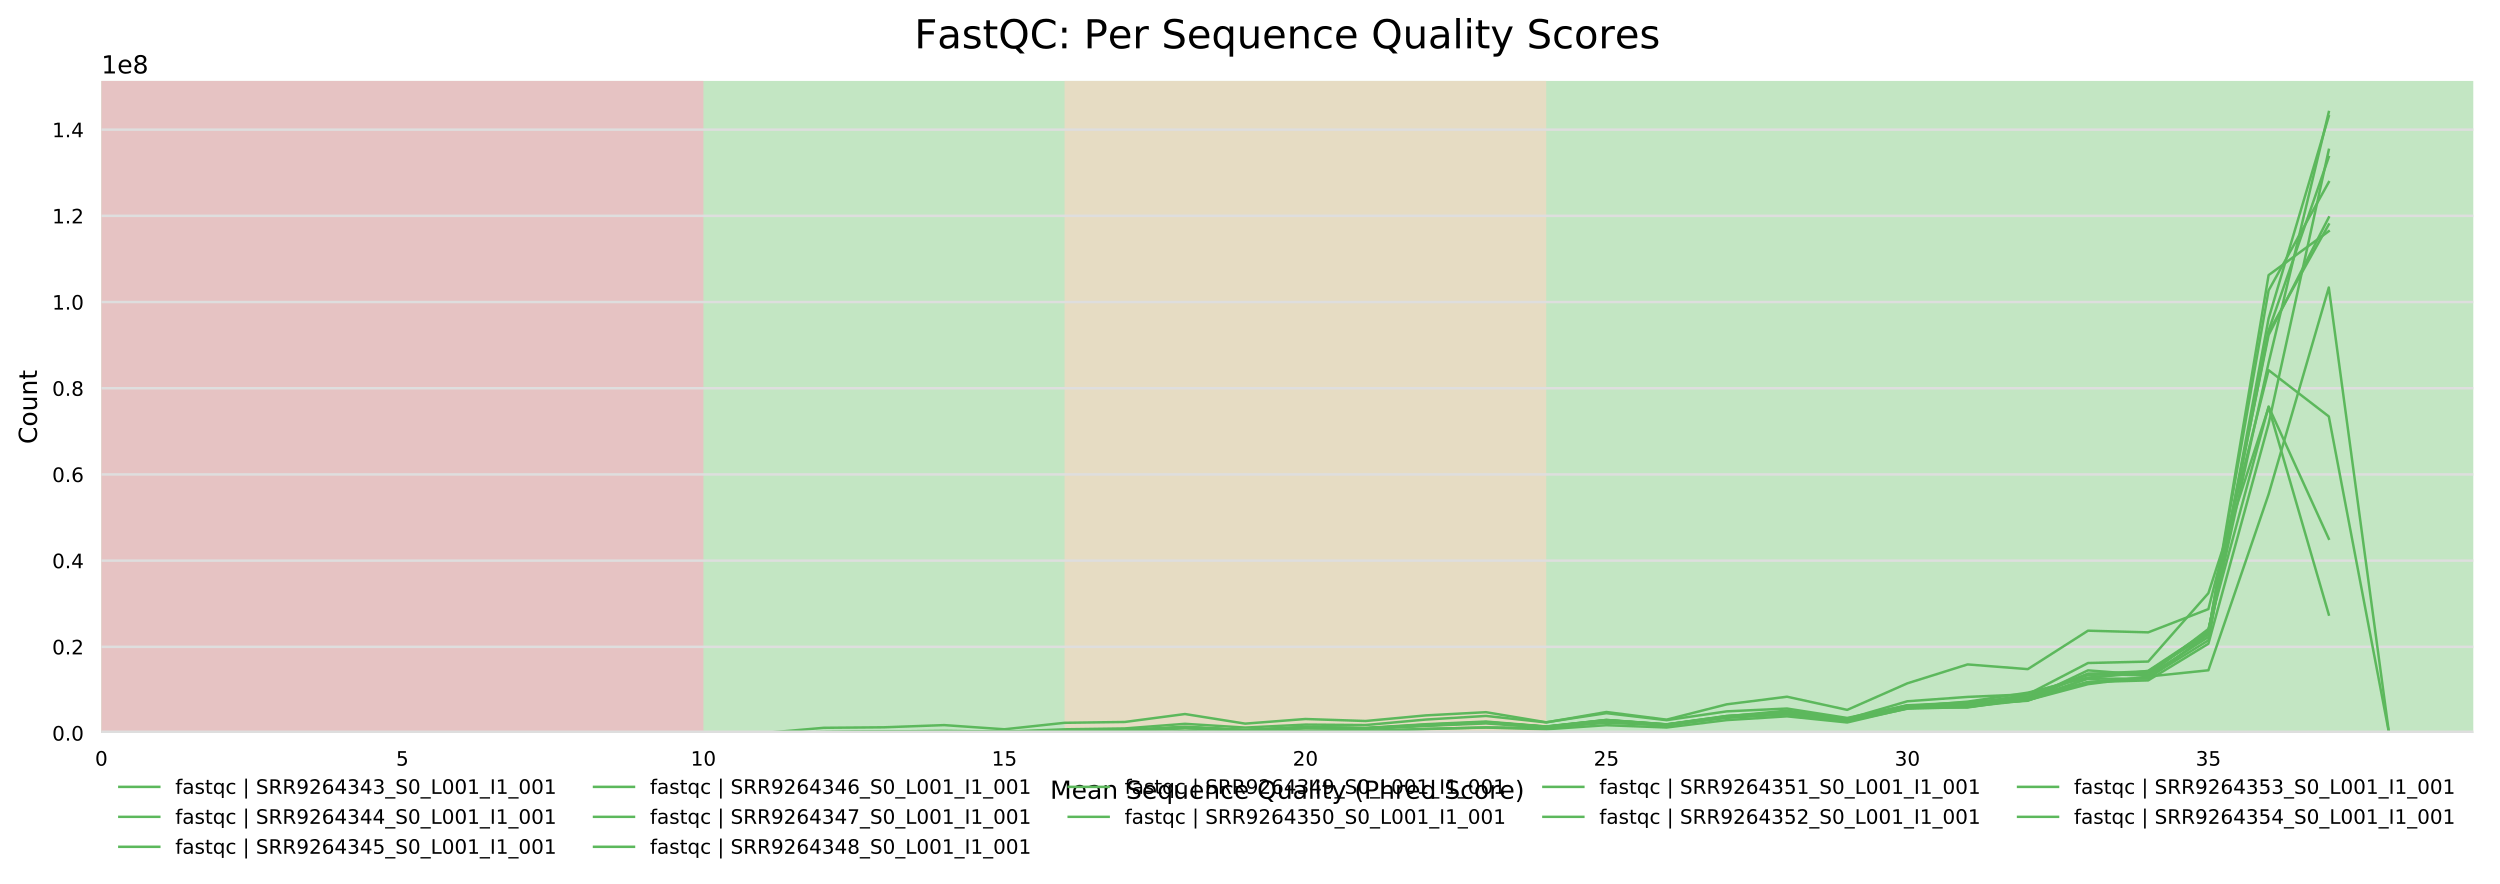 <?xml version="1.0" encoding="utf-8" standalone="no"?>
<!DOCTYPE svg PUBLIC "-//W3C//DTD SVG 1.1//EN"
  "http://www.w3.org/Graphics/SVG/1.1/DTD/svg11.dtd">
<!-- Created with matplotlib (http://matplotlib.org/) -->
<svg height="354.255pt" version="1.1" viewBox="0 0 1001.321 354.255" width="1001.321pt" xmlns="http://www.w3.org/2000/svg" xmlns:xlink="http://www.w3.org/1999/xlink">
 <defs>
  <style type="text/css">
*{stroke-linecap:butt;stroke-linejoin:round;}
  </style>
 </defs>
 <g id="figure_1">
  <g id="patch_1">
   <path d="M 0 354.255 
L 1001.321 354.255 
L 1001.321 0 
L 0 0 
z
" style="fill:#ffffff;"/>
  </g>
  <g id="axes_1">
   <g id="patch_2">
    <path d="M 40.601 293.596 
L 990.621 293.596 
L 990.621 32.416 
L 40.601 32.416 
z
" style="fill:#ffffff;"/>
   </g>
   <g id="patch_3">
    <path clip-path="url(#pe70deb8bd4)" d="M -152.297 293.596 
L 1583.78 293.596 
L 1583.78 32.416 
L -152.297 32.416 
z
" style="fill:#c3e6c3;"/>
   </g>
   <g id="patch_4">
    <path clip-path="url(#pe70deb8bd4)" d="M 426.396 293.596 
L 619.293 293.596 
L 619.293 32.416 
L 426.396 32.416 
z
" style="fill:#e6dcc3;"/>
   </g>
   <g id="patch_5">
    <path clip-path="url(#pe70deb8bd4)" d="M -200.521 293.596 
L 281.722 293.596 
L 281.722 32.416 
L -200.521 32.416 
z
" style="fill:#e6c3c3;"/>
   </g>
   <g id="matplotlib.axis_1">
    <g id="xtick_1">
     <g id="text_1">
      <!-- 0 -->
      <defs>
       <path d="M 31.781 66.406 
Q 24.172 66.406 20.328 58.906 
Q 16.5 51.422 16.5 36.375 
Q 16.5 21.391 20.328 13.891 
Q 24.172 6.391 31.781 6.391 
Q 39.453 6.391 43.281 13.891 
Q 47.125 21.391 47.125 36.375 
Q 47.125 51.422 43.281 58.906 
Q 39.453 66.406 31.781 66.406 
z
M 31.781 74.219 
Q 44.047 74.219 50.516 64.516 
Q 56.984 54.828 56.984 36.375 
Q 56.984 17.969 50.516 8.266 
Q 44.047 -1.422 31.781 -1.422 
Q 19.531 -1.422 13.062 8.266 
Q 6.594 17.969 6.594 36.375 
Q 6.594 54.828 13.062 64.516 
Q 19.531 74.219 31.781 74.219 
z
" id="DejaVuSans-30"/>
      </defs>
      <g transform="translate(38.056 306.674)scale(0.08 -0.08)">
       <use xlink:href="#DejaVuSans-30"/>
      </g>
     </g>
    </g>
    <g id="xtick_2">
     <g id="text_2">
      <!-- 5 -->
      <defs>
       <path d="M 10.797 72.906 
L 49.516 72.906 
L 49.516 64.594 
L 19.828 64.594 
L 19.828 46.734 
Q 21.969 47.469 24.109 47.828 
Q 26.266 48.188 28.422 48.188 
Q 40.625 48.188 47.75 41.5 
Q 54.891 34.812 54.891 23.391 
Q 54.891 11.625 47.562 5.094 
Q 40.234 -1.422 26.906 -1.422 
Q 22.312 -1.422 17.547 -0.641 
Q 12.797 0.141 7.719 1.703 
L 7.719 11.625 
Q 12.109 9.234 16.797 8.062 
Q 21.484 6.891 26.703 6.891 
Q 35.156 6.891 40.078 11.328 
Q 45.016 15.766 45.016 23.391 
Q 45.016 31 40.078 35.438 
Q 35.156 39.891 26.703 39.891 
Q 22.75 39.891 18.812 39.016 
Q 14.891 38.141 10.797 36.281 
z
" id="DejaVuSans-35"/>
      </defs>
      <g transform="translate(158.617 306.674)scale(0.08 -0.08)">
       <use xlink:href="#DejaVuSans-35"/>
      </g>
     </g>
    </g>
    <g id="xtick_3">
     <g id="text_3">
      <!-- 10 -->
      <defs>
       <path d="M 12.406 8.297 
L 28.516 8.297 
L 28.516 63.922 
L 10.984 60.406 
L 10.984 69.391 
L 28.422 72.906 
L 38.281 72.906 
L 38.281 8.297 
L 54.391 8.297 
L 54.391 0 
L 12.406 0 
z
" id="DejaVuSans-31"/>
      </defs>
      <g transform="translate(276.632 306.674)scale(0.08 -0.08)">
       <use xlink:href="#DejaVuSans-31"/>
       <use x="63.623" xlink:href="#DejaVuSans-30"/>
      </g>
     </g>
    </g>
    <g id="xtick_4">
     <g id="text_4">
      <!-- 15 -->
      <g transform="translate(397.193 306.674)scale(0.08 -0.08)">
       <use xlink:href="#DejaVuSans-31"/>
       <use x="63.623" xlink:href="#DejaVuSans-35"/>
      </g>
     </g>
    </g>
    <g id="xtick_5">
     <g id="text_5">
      <!-- 20 -->
      <defs>
       <path d="M 19.188 8.297 
L 53.609 8.297 
L 53.609 0 
L 7.328 0 
L 7.328 8.297 
Q 12.938 14.109 22.625 23.891 
Q 32.328 33.688 34.812 36.531 
Q 39.547 41.844 41.422 45.531 
Q 43.312 49.219 43.312 52.781 
Q 43.312 58.594 39.234 62.25 
Q 35.156 65.922 28.609 65.922 
Q 23.969 65.922 18.812 64.312 
Q 13.672 62.703 7.812 59.422 
L 7.812 69.391 
Q 13.766 71.781 18.938 73 
Q 24.125 74.219 28.422 74.219 
Q 39.75 74.219 46.484 68.547 
Q 53.219 62.891 53.219 53.422 
Q 53.219 48.922 51.531 44.891 
Q 49.859 40.875 45.406 35.406 
Q 44.188 33.984 37.641 27.219 
Q 31.109 20.453 19.188 8.297 
z
" id="DejaVuSans-32"/>
      </defs>
      <g transform="translate(517.754 306.674)scale(0.08 -0.08)">
       <use xlink:href="#DejaVuSans-32"/>
       <use x="63.623" xlink:href="#DejaVuSans-30"/>
      </g>
     </g>
    </g>
    <g id="xtick_6">
     <g id="text_6">
      <!-- 25 -->
      <g transform="translate(638.315 306.674)scale(0.08 -0.08)">
       <use xlink:href="#DejaVuSans-32"/>
       <use x="63.623" xlink:href="#DejaVuSans-35"/>
      </g>
     </g>
    </g>
    <g id="xtick_7">
     <g id="text_7">
      <!-- 30 -->
      <defs>
       <path d="M 40.578 39.312 
Q 47.656 37.797 51.625 33 
Q 55.609 28.219 55.609 21.188 
Q 55.609 10.406 48.188 4.484 
Q 40.766 -1.422 27.094 -1.422 
Q 22.516 -1.422 17.656 -0.516 
Q 12.797 0.391 7.625 2.203 
L 7.625 11.719 
Q 11.719 9.328 16.594 8.109 
Q 21.484 6.891 26.812 6.891 
Q 36.078 6.891 40.938 10.547 
Q 45.797 14.203 45.797 21.188 
Q 45.797 27.641 41.281 31.266 
Q 36.766 34.906 28.719 34.906 
L 20.219 34.906 
L 20.219 43.016 
L 29.109 43.016 
Q 36.375 43.016 40.234 45.922 
Q 44.094 48.828 44.094 54.297 
Q 44.094 59.906 40.109 62.906 
Q 36.141 65.922 28.719 65.922 
Q 24.656 65.922 20.016 65.031 
Q 15.375 64.156 9.812 62.312 
L 9.812 71.094 
Q 15.438 72.656 20.344 73.438 
Q 25.25 74.219 29.594 74.219 
Q 40.828 74.219 47.359 69.109 
Q 53.906 64.016 53.906 55.328 
Q 53.906 49.266 50.438 45.094 
Q 46.969 40.922 40.578 39.312 
z
" id="DejaVuSans-33"/>
      </defs>
      <g transform="translate(758.876 306.674)scale(0.08 -0.08)">
       <use xlink:href="#DejaVuSans-33"/>
       <use x="63.623" xlink:href="#DejaVuSans-30"/>
      </g>
     </g>
    </g>
    <g id="xtick_8">
     <g id="text_8">
      <!-- 35 -->
      <g transform="translate(879.437 306.674)scale(0.08 -0.08)">
       <use xlink:href="#DejaVuSans-33"/>
       <use x="63.623" xlink:href="#DejaVuSans-35"/>
      </g>
     </g>
    </g>
    <g id="text_9">
     <!-- Mean Sequence Quality (Phred Score) -->
     <defs>
      <path d="M 9.812 72.906 
L 24.516 72.906 
L 43.109 23.297 
L 61.812 72.906 
L 76.516 72.906 
L 76.516 0 
L 66.891 0 
L 66.891 64.016 
L 48.094 14.016 
L 38.188 14.016 
L 19.391 64.016 
L 19.391 0 
L 9.812 0 
z
" id="DejaVuSans-4d"/>
      <path d="M 56.203 29.594 
L 56.203 25.203 
L 14.891 25.203 
Q 15.484 15.922 20.484 11.062 
Q 25.484 6.203 34.422 6.203 
Q 39.594 6.203 44.453 7.469 
Q 49.312 8.734 54.109 11.281 
L 54.109 2.781 
Q 49.266 0.734 44.188 -0.344 
Q 39.109 -1.422 33.891 -1.422 
Q 20.797 -1.422 13.156 6.188 
Q 5.516 13.812 5.516 26.812 
Q 5.516 40.234 12.766 48.109 
Q 20.016 56 32.328 56 
Q 43.359 56 49.781 48.891 
Q 56.203 41.797 56.203 29.594 
z
M 47.219 32.234 
Q 47.125 39.594 43.094 43.984 
Q 39.062 48.391 32.422 48.391 
Q 24.906 48.391 20.391 44.141 
Q 15.875 39.891 15.188 32.172 
z
" id="DejaVuSans-65"/>
      <path d="M 34.281 27.484 
Q 23.391 27.484 19.188 25 
Q 14.984 22.516 14.984 16.5 
Q 14.984 11.719 18.141 8.906 
Q 21.297 6.109 26.703 6.109 
Q 34.188 6.109 38.703 11.406 
Q 43.219 16.703 43.219 25.484 
L 43.219 27.484 
z
M 52.203 31.203 
L 52.203 0 
L 43.219 0 
L 43.219 8.297 
Q 40.141 3.328 35.547 0.953 
Q 30.953 -1.422 24.312 -1.422 
Q 15.922 -1.422 10.953 3.297 
Q 6 8.016 6 15.922 
Q 6 25.141 12.172 29.828 
Q 18.359 34.516 30.609 34.516 
L 43.219 34.516 
L 43.219 35.406 
Q 43.219 41.609 39.141 45 
Q 35.062 48.391 27.688 48.391 
Q 23 48.391 18.547 47.266 
Q 14.109 46.141 10.016 43.891 
L 10.016 52.203 
Q 14.938 54.109 19.578 55.047 
Q 24.219 56 28.609 56 
Q 40.484 56 46.344 49.844 
Q 52.203 43.703 52.203 31.203 
z
" id="DejaVuSans-61"/>
      <path d="M 54.891 33.016 
L 54.891 0 
L 45.906 0 
L 45.906 32.719 
Q 45.906 40.484 42.875 44.328 
Q 39.844 48.188 33.797 48.188 
Q 26.516 48.188 22.312 43.547 
Q 18.109 38.922 18.109 30.906 
L 18.109 0 
L 9.078 0 
L 9.078 54.688 
L 18.109 54.688 
L 18.109 46.188 
Q 21.344 51.125 25.703 53.562 
Q 30.078 56 35.797 56 
Q 45.219 56 50.047 50.172 
Q 54.891 44.344 54.891 33.016 
z
" id="DejaVuSans-6e"/>
      <path id="DejaVuSans-20"/>
      <path d="M 53.516 70.516 
L 53.516 60.891 
Q 47.906 63.578 42.922 64.891 
Q 37.938 66.219 33.297 66.219 
Q 25.25 66.219 20.875 63.094 
Q 16.5 59.969 16.5 54.203 
Q 16.5 49.359 19.406 46.891 
Q 22.312 44.438 30.422 42.922 
L 36.375 41.703 
Q 47.406 39.594 52.656 34.297 
Q 57.906 29 57.906 20.125 
Q 57.906 9.516 50.797 4.047 
Q 43.703 -1.422 29.984 -1.422 
Q 24.812 -1.422 18.969 -0.25 
Q 13.141 0.922 6.891 3.219 
L 6.891 13.375 
Q 12.891 10.016 18.656 8.297 
Q 24.422 6.594 29.984 6.594 
Q 38.422 6.594 43.016 9.906 
Q 47.609 13.234 47.609 19.391 
Q 47.609 24.75 44.312 27.781 
Q 41.016 30.812 33.5 32.328 
L 27.484 33.5 
Q 16.453 35.688 11.516 40.375 
Q 6.594 45.062 6.594 53.422 
Q 6.594 63.094 13.406 68.656 
Q 20.219 74.219 32.172 74.219 
Q 37.312 74.219 42.625 73.281 
Q 47.953 72.359 53.516 70.516 
z
" id="DejaVuSans-53"/>
      <path d="M 14.797 27.297 
Q 14.797 17.391 18.875 11.75 
Q 22.953 6.109 30.078 6.109 
Q 37.203 6.109 41.297 11.75 
Q 45.406 17.391 45.406 27.297 
Q 45.406 37.203 41.297 42.844 
Q 37.203 48.484 30.078 48.484 
Q 22.953 48.484 18.875 42.844 
Q 14.797 37.203 14.797 27.297 
z
M 45.406 8.203 
Q 42.578 3.328 38.25 0.953 
Q 33.938 -1.422 27.875 -1.422 
Q 17.969 -1.422 11.734 6.484 
Q 5.516 14.406 5.516 27.297 
Q 5.516 40.188 11.734 48.094 
Q 17.969 56 27.875 56 
Q 33.938 56 38.25 53.625 
Q 42.578 51.266 45.406 46.391 
L 45.406 54.688 
L 54.391 54.688 
L 54.391 -20.797 
L 45.406 -20.797 
z
" id="DejaVuSans-71"/>
      <path d="M 8.5 21.578 
L 8.5 54.688 
L 17.484 54.688 
L 17.484 21.922 
Q 17.484 14.156 20.5 10.266 
Q 23.531 6.391 29.594 6.391 
Q 36.859 6.391 41.078 11.031 
Q 45.312 15.672 45.312 23.688 
L 45.312 54.688 
L 54.297 54.688 
L 54.297 0 
L 45.312 0 
L 45.312 8.406 
Q 42.047 3.422 37.719 1 
Q 33.406 -1.422 27.688 -1.422 
Q 18.266 -1.422 13.375 4.438 
Q 8.5 10.297 8.5 21.578 
z
M 31.109 56 
z
" id="DejaVuSans-75"/>
      <path d="M 48.781 52.594 
L 48.781 44.188 
Q 44.969 46.297 41.141 47.344 
Q 37.312 48.391 33.406 48.391 
Q 24.656 48.391 19.812 42.844 
Q 14.984 37.312 14.984 27.297 
Q 14.984 17.281 19.812 11.734 
Q 24.656 6.203 33.406 6.203 
Q 37.312 6.203 41.141 7.25 
Q 44.969 8.297 48.781 10.406 
L 48.781 2.094 
Q 45.016 0.344 40.984 -0.531 
Q 36.969 -1.422 32.422 -1.422 
Q 20.062 -1.422 12.781 6.344 
Q 5.516 14.109 5.516 27.297 
Q 5.516 40.672 12.859 48.328 
Q 20.219 56 33.016 56 
Q 37.156 56 41.109 55.141 
Q 45.062 54.297 48.781 52.594 
z
" id="DejaVuSans-63"/>
      <path d="M 39.406 66.219 
Q 28.656 66.219 22.328 58.203 
Q 16.016 50.203 16.016 36.375 
Q 16.016 22.609 22.328 14.594 
Q 28.656 6.594 39.406 6.594 
Q 50.141 6.594 56.422 14.594 
Q 62.703 22.609 62.703 36.375 
Q 62.703 50.203 56.422 58.203 
Q 50.141 66.219 39.406 66.219 
z
M 53.219 1.312 
L 66.219 -12.891 
L 54.297 -12.891 
L 43.5 -1.219 
Q 41.891 -1.312 41.031 -1.359 
Q 40.188 -1.422 39.406 -1.422 
Q 24.031 -1.422 14.812 8.859 
Q 5.609 19.141 5.609 36.375 
Q 5.609 53.656 14.812 63.938 
Q 24.031 74.219 39.406 74.219 
Q 54.734 74.219 63.906 63.938 
Q 73.094 53.656 73.094 36.375 
Q 73.094 23.688 67.984 14.641 
Q 62.891 5.609 53.219 1.312 
z
" id="DejaVuSans-51"/>
      <path d="M 9.422 75.984 
L 18.406 75.984 
L 18.406 0 
L 9.422 0 
z
" id="DejaVuSans-6c"/>
      <path d="M 9.422 54.688 
L 18.406 54.688 
L 18.406 0 
L 9.422 0 
z
M 9.422 75.984 
L 18.406 75.984 
L 18.406 64.594 
L 9.422 64.594 
z
" id="DejaVuSans-69"/>
      <path d="M 18.312 70.219 
L 18.312 54.688 
L 36.812 54.688 
L 36.812 47.703 
L 18.312 47.703 
L 18.312 18.016 
Q 18.312 11.328 20.141 9.422 
Q 21.969 7.516 27.594 7.516 
L 36.812 7.516 
L 36.812 0 
L 27.594 0 
Q 17.188 0 13.234 3.875 
Q 9.281 7.766 9.281 18.016 
L 9.281 47.703 
L 2.688 47.703 
L 2.688 54.688 
L 9.281 54.688 
L 9.281 70.219 
z
" id="DejaVuSans-74"/>
      <path d="M 32.172 -5.078 
Q 28.375 -14.844 24.75 -17.812 
Q 21.141 -20.797 15.094 -20.797 
L 7.906 -20.797 
L 7.906 -13.281 
L 13.188 -13.281 
Q 16.891 -13.281 18.938 -11.516 
Q 21 -9.766 23.484 -3.219 
L 25.094 0.875 
L 2.984 54.688 
L 12.5 54.688 
L 29.594 11.922 
L 46.688 54.688 
L 56.203 54.688 
z
" id="DejaVuSans-79"/>
      <path d="M 31 75.875 
Q 24.469 64.656 21.281 53.656 
Q 18.109 42.672 18.109 31.391 
Q 18.109 20.125 21.312 9.062 
Q 24.516 -2 31 -13.188 
L 23.188 -13.188 
Q 15.875 -1.703 12.234 9.375 
Q 8.594 20.453 8.594 31.391 
Q 8.594 42.281 12.203 53.312 
Q 15.828 64.359 23.188 75.875 
z
" id="DejaVuSans-28"/>
      <path d="M 19.672 64.797 
L 19.672 37.406 
L 32.078 37.406 
Q 38.969 37.406 42.719 40.969 
Q 46.484 44.531 46.484 51.125 
Q 46.484 57.672 42.719 61.234 
Q 38.969 64.797 32.078 64.797 
z
M 9.812 72.906 
L 32.078 72.906 
Q 44.344 72.906 50.609 67.359 
Q 56.891 61.812 56.891 51.125 
Q 56.891 40.328 50.609 34.812 
Q 44.344 29.297 32.078 29.297 
L 19.672 29.297 
L 19.672 0 
L 9.812 0 
z
" id="DejaVuSans-50"/>
      <path d="M 54.891 33.016 
L 54.891 0 
L 45.906 0 
L 45.906 32.719 
Q 45.906 40.484 42.875 44.328 
Q 39.844 48.188 33.797 48.188 
Q 26.516 48.188 22.312 43.547 
Q 18.109 38.922 18.109 30.906 
L 18.109 0 
L 9.078 0 
L 9.078 75.984 
L 18.109 75.984 
L 18.109 46.188 
Q 21.344 51.125 25.703 53.562 
Q 30.078 56 35.797 56 
Q 45.219 56 50.047 50.172 
Q 54.891 44.344 54.891 33.016 
z
" id="DejaVuSans-68"/>
      <path d="M 41.109 46.297 
Q 39.594 47.172 37.812 47.578 
Q 36.031 48 33.891 48 
Q 26.266 48 22.188 43.047 
Q 18.109 38.094 18.109 28.812 
L 18.109 0 
L 9.078 0 
L 9.078 54.688 
L 18.109 54.688 
L 18.109 46.188 
Q 20.953 51.172 25.484 53.578 
Q 30.031 56 36.531 56 
Q 37.453 56 38.578 55.875 
Q 39.703 55.766 41.062 55.516 
z
" id="DejaVuSans-72"/>
      <path d="M 45.406 46.391 
L 45.406 75.984 
L 54.391 75.984 
L 54.391 0 
L 45.406 0 
L 45.406 8.203 
Q 42.578 3.328 38.25 0.953 
Q 33.938 -1.422 27.875 -1.422 
Q 17.969 -1.422 11.734 6.484 
Q 5.516 14.406 5.516 27.297 
Q 5.516 40.188 11.734 48.094 
Q 17.969 56 27.875 56 
Q 33.938 56 38.25 53.625 
Q 42.578 51.266 45.406 46.391 
z
M 14.797 27.297 
Q 14.797 17.391 18.875 11.75 
Q 22.953 6.109 30.078 6.109 
Q 37.203 6.109 41.297 11.75 
Q 45.406 17.391 45.406 27.297 
Q 45.406 37.203 41.297 42.844 
Q 37.203 48.484 30.078 48.484 
Q 22.953 48.484 18.875 42.844 
Q 14.797 37.203 14.797 27.297 
z
" id="DejaVuSans-64"/>
      <path d="M 30.609 48.391 
Q 23.391 48.391 19.188 42.75 
Q 14.984 37.109 14.984 27.297 
Q 14.984 17.484 19.156 11.844 
Q 23.344 6.203 30.609 6.203 
Q 37.797 6.203 41.984 11.859 
Q 46.188 17.531 46.188 27.297 
Q 46.188 37.016 41.984 42.703 
Q 37.797 48.391 30.609 48.391 
z
M 30.609 56 
Q 42.328 56 49.016 48.375 
Q 55.719 40.766 55.719 27.297 
Q 55.719 13.875 49.016 6.219 
Q 42.328 -1.422 30.609 -1.422 
Q 18.844 -1.422 12.172 6.219 
Q 5.516 13.875 5.516 27.297 
Q 5.516 40.766 12.172 48.375 
Q 18.844 56 30.609 56 
z
" id="DejaVuSans-6f"/>
      <path d="M 8.016 75.875 
L 15.828 75.875 
Q 23.141 64.359 26.781 53.312 
Q 30.422 42.281 30.422 31.391 
Q 30.422 20.453 26.781 9.375 
Q 23.141 -1.703 15.828 -13.188 
L 8.016 -13.188 
Q 14.5 -2 17.703 9.062 
Q 20.906 20.125 20.906 31.391 
Q 20.906 42.672 17.703 53.656 
Q 14.5 64.656 8.016 75.875 
z
" id="DejaVuSans-29"/>
     </defs>
     <g transform="translate(420.597 319.937)scale(0.1 -0.1)">
      <use xlink:href="#DejaVuSans-4d"/>
      <use x="86.279" xlink:href="#DejaVuSans-65"/>
      <use x="147.803" xlink:href="#DejaVuSans-61"/>
      <use x="209.082" xlink:href="#DejaVuSans-6e"/>
      <use x="272.461" xlink:href="#DejaVuSans-20"/>
      <use x="304.248" xlink:href="#DejaVuSans-53"/>
      <use x="367.725" xlink:href="#DejaVuSans-65"/>
      <use x="429.248" xlink:href="#DejaVuSans-71"/>
      <use x="492.725" xlink:href="#DejaVuSans-75"/>
      <use x="556.104" xlink:href="#DejaVuSans-65"/>
      <use x="617.627" xlink:href="#DejaVuSans-6e"/>
      <use x="681.006" xlink:href="#DejaVuSans-63"/>
      <use x="735.986" xlink:href="#DejaVuSans-65"/>
      <use x="797.51" xlink:href="#DejaVuSans-20"/>
      <use x="829.297" xlink:href="#DejaVuSans-51"/>
      <use x="908.008" xlink:href="#DejaVuSans-75"/>
      <use x="971.387" xlink:href="#DejaVuSans-61"/>
      <use x="1032.666" xlink:href="#DejaVuSans-6c"/>
      <use x="1060.449" xlink:href="#DejaVuSans-69"/>
      <use x="1088.232" xlink:href="#DejaVuSans-74"/>
      <use x="1127.441" xlink:href="#DejaVuSans-79"/>
      <use x="1186.621" xlink:href="#DejaVuSans-20"/>
      <use x="1218.408" xlink:href="#DejaVuSans-28"/>
      <use x="1257.422" xlink:href="#DejaVuSans-50"/>
      <use x="1317.725" xlink:href="#DejaVuSans-68"/>
      <use x="1381.104" xlink:href="#DejaVuSans-72"/>
      <use x="1422.186" xlink:href="#DejaVuSans-65"/>
      <use x="1483.709" xlink:href="#DejaVuSans-64"/>
      <use x="1547.186" xlink:href="#DejaVuSans-20"/>
      <use x="1578.973" xlink:href="#DejaVuSans-53"/>
      <use x="1642.449" xlink:href="#DejaVuSans-63"/>
      <use x="1697.43" xlink:href="#DejaVuSans-6f"/>
      <use x="1758.611" xlink:href="#DejaVuSans-72"/>
      <use x="1799.693" xlink:href="#DejaVuSans-65"/>
      <use x="1861.217" xlink:href="#DejaVuSans-29"/>
     </g>
    </g>
   </g>
   <g id="matplotlib.axis_2">
    <g id="ytick_1">
     <g id="line2d_1">
      <path clip-path="url(#pe70deb8bd4)" d="M 40.601 293.596 
L 990.621 293.596 
" style="fill:none;stroke:#dedede;stroke-linecap:square;"/>
     </g>
     <g id="text_10">
      <!-- 0.0 -->
      <defs>
       <path d="M 10.688 12.406 
L 21 12.406 
L 21 0 
L 10.688 0 
z
" id="DejaVuSans-2e"/>
      </defs>
      <g transform="translate(20.878 296.635)scale(0.08 -0.08)">
       <use xlink:href="#DejaVuSans-30"/>
       <use x="63.623" xlink:href="#DejaVuSans-2e"/>
       <use x="95.41" xlink:href="#DejaVuSans-30"/>
      </g>
     </g>
    </g>
    <g id="ytick_2">
     <g id="line2d_2">
      <path clip-path="url(#pe70deb8bd4)" d="M 40.601 259.071 
L 990.621 259.071 
" style="fill:none;stroke:#dedede;stroke-linecap:square;"/>
     </g>
     <g id="text_11">
      <!-- 0.2 -->
      <g transform="translate(20.878 262.111)scale(0.08 -0.08)">
       <use xlink:href="#DejaVuSans-30"/>
       <use x="63.623" xlink:href="#DejaVuSans-2e"/>
       <use x="95.41" xlink:href="#DejaVuSans-32"/>
      </g>
     </g>
    </g>
    <g id="ytick_3">
     <g id="line2d_3">
      <path clip-path="url(#pe70deb8bd4)" d="M 40.601 224.547 
L 990.621 224.547 
" style="fill:none;stroke:#dedede;stroke-linecap:square;"/>
     </g>
     <g id="text_12">
      <!-- 0.4 -->
      <defs>
       <path d="M 37.797 64.312 
L 12.891 25.391 
L 37.797 25.391 
z
M 35.203 72.906 
L 47.609 72.906 
L 47.609 25.391 
L 58.016 25.391 
L 58.016 17.188 
L 47.609 17.188 
L 47.609 0 
L 37.797 0 
L 37.797 17.188 
L 4.891 17.188 
L 4.891 26.703 
z
" id="DejaVuSans-34"/>
      </defs>
      <g transform="translate(20.878 227.586)scale(0.08 -0.08)">
       <use xlink:href="#DejaVuSans-30"/>
       <use x="63.623" xlink:href="#DejaVuSans-2e"/>
       <use x="95.41" xlink:href="#DejaVuSans-34"/>
      </g>
     </g>
    </g>
    <g id="ytick_4">
     <g id="line2d_4">
      <path clip-path="url(#pe70deb8bd4)" d="M 40.601 190.022 
L 990.621 190.022 
" style="fill:none;stroke:#dedede;stroke-linecap:square;"/>
     </g>
     <g id="text_13">
      <!-- 0.6 -->
      <defs>
       <path d="M 33.016 40.375 
Q 26.375 40.375 22.484 35.828 
Q 18.609 31.297 18.609 23.391 
Q 18.609 15.531 22.484 10.953 
Q 26.375 6.391 33.016 6.391 
Q 39.656 6.391 43.531 10.953 
Q 47.406 15.531 47.406 23.391 
Q 47.406 31.297 43.531 35.828 
Q 39.656 40.375 33.016 40.375 
z
M 52.594 71.297 
L 52.594 62.312 
Q 48.875 64.062 45.094 64.984 
Q 41.312 65.922 37.594 65.922 
Q 27.828 65.922 22.672 59.328 
Q 17.531 52.734 16.797 39.406 
Q 19.672 43.656 24.016 45.922 
Q 28.375 48.188 33.594 48.188 
Q 44.578 48.188 50.953 41.516 
Q 57.328 34.859 57.328 23.391 
Q 57.328 12.156 50.688 5.359 
Q 44.047 -1.422 33.016 -1.422 
Q 20.359 -1.422 13.672 8.266 
Q 6.984 17.969 6.984 36.375 
Q 6.984 53.656 15.188 63.938 
Q 23.391 74.219 37.203 74.219 
Q 40.922 74.219 44.703 73.484 
Q 48.484 72.75 52.594 71.297 
z
" id="DejaVuSans-36"/>
      </defs>
      <g transform="translate(20.878 193.061)scale(0.08 -0.08)">
       <use xlink:href="#DejaVuSans-30"/>
       <use x="63.623" xlink:href="#DejaVuSans-2e"/>
       <use x="95.41" xlink:href="#DejaVuSans-36"/>
      </g>
     </g>
    </g>
    <g id="ytick_5">
     <g id="line2d_5">
      <path clip-path="url(#pe70deb8bd4)" d="M 40.601 155.498 
L 990.621 155.498 
" style="fill:none;stroke:#dedede;stroke-linecap:square;"/>
     </g>
     <g id="text_14">
      <!-- 0.8 -->
      <defs>
       <path d="M 31.781 34.625 
Q 24.75 34.625 20.719 30.859 
Q 16.703 27.094 16.703 20.516 
Q 16.703 13.922 20.719 10.156 
Q 24.75 6.391 31.781 6.391 
Q 38.812 6.391 42.859 10.172 
Q 46.922 13.969 46.922 20.516 
Q 46.922 27.094 42.891 30.859 
Q 38.875 34.625 31.781 34.625 
z
M 21.922 38.812 
Q 15.578 40.375 12.031 44.719 
Q 8.5 49.078 8.5 55.328 
Q 8.5 64.062 14.719 69.141 
Q 20.953 74.219 31.781 74.219 
Q 42.672 74.219 48.875 69.141 
Q 55.078 64.062 55.078 55.328 
Q 55.078 49.078 51.531 44.719 
Q 48 40.375 41.703 38.812 
Q 48.828 37.156 52.797 32.312 
Q 56.781 27.484 56.781 20.516 
Q 56.781 9.906 50.312 4.234 
Q 43.844 -1.422 31.781 -1.422 
Q 19.734 -1.422 13.25 4.234 
Q 6.781 9.906 6.781 20.516 
Q 6.781 27.484 10.781 32.312 
Q 14.797 37.156 21.922 38.812 
z
M 18.312 54.391 
Q 18.312 48.734 21.844 45.562 
Q 25.391 42.391 31.781 42.391 
Q 38.141 42.391 41.719 45.562 
Q 45.312 48.734 45.312 54.391 
Q 45.312 60.062 41.719 63.234 
Q 38.141 66.406 31.781 66.406 
Q 25.391 66.406 21.844 63.234 
Q 18.312 60.062 18.312 54.391 
z
" id="DejaVuSans-38"/>
      </defs>
      <g transform="translate(20.878 158.537)scale(0.08 -0.08)">
       <use xlink:href="#DejaVuSans-30"/>
       <use x="63.623" xlink:href="#DejaVuSans-2e"/>
       <use x="95.41" xlink:href="#DejaVuSans-38"/>
      </g>
     </g>
    </g>
    <g id="ytick_6">
     <g id="line2d_6">
      <path clip-path="url(#pe70deb8bd4)" d="M 40.601 120.973 
L 990.621 120.973 
" style="fill:none;stroke:#dedede;stroke-linecap:square;"/>
     </g>
     <g id="text_15">
      <!-- 1.0 -->
      <g transform="translate(20.878 124.012)scale(0.08 -0.08)">
       <use xlink:href="#DejaVuSans-31"/>
       <use x="63.623" xlink:href="#DejaVuSans-2e"/>
       <use x="95.41" xlink:href="#DejaVuSans-30"/>
      </g>
     </g>
    </g>
    <g id="ytick_7">
     <g id="line2d_7">
      <path clip-path="url(#pe70deb8bd4)" d="M 40.601 86.448 
L 990.621 86.448 
" style="fill:none;stroke:#dedede;stroke-linecap:square;"/>
     </g>
     <g id="text_16">
      <!-- 1.2 -->
      <g transform="translate(20.878 89.488)scale(0.08 -0.08)">
       <use xlink:href="#DejaVuSans-31"/>
       <use x="63.623" xlink:href="#DejaVuSans-2e"/>
       <use x="95.41" xlink:href="#DejaVuSans-32"/>
      </g>
     </g>
    </g>
    <g id="ytick_8">
     <g id="line2d_8">
      <path clip-path="url(#pe70deb8bd4)" d="M 40.601 51.924 
L 990.621 51.924 
" style="fill:none;stroke:#dedede;stroke-linecap:square;"/>
     </g>
     <g id="text_17">
      <!-- 1.4 -->
      <g transform="translate(20.878 54.963)scale(0.08 -0.08)">
       <use xlink:href="#DejaVuSans-31"/>
       <use x="63.623" xlink:href="#DejaVuSans-2e"/>
       <use x="95.41" xlink:href="#DejaVuSans-34"/>
      </g>
     </g>
    </g>
    <g id="text_18">
     <!-- Count -->
     <defs>
      <path d="M 64.406 67.281 
L 64.406 56.891 
Q 59.422 61.531 53.781 63.812 
Q 48.141 66.109 41.797 66.109 
Q 29.297 66.109 22.656 58.469 
Q 16.016 50.828 16.016 36.375 
Q 16.016 21.969 22.656 14.328 
Q 29.297 6.688 41.797 6.688 
Q 48.141 6.688 53.781 8.984 
Q 59.422 11.281 64.406 15.922 
L 64.406 5.609 
Q 59.234 2.094 53.438 0.328 
Q 47.656 -1.422 41.219 -1.422 
Q 24.656 -1.422 15.125 8.703 
Q 5.609 18.844 5.609 36.375 
Q 5.609 53.953 15.125 64.078 
Q 24.656 74.219 41.219 74.219 
Q 47.75 74.219 53.531 72.484 
Q 59.328 70.75 64.406 67.281 
z
" id="DejaVuSans-43"/>
     </defs>
     <g transform="translate(14.798 177.854)rotate(-90)scale(0.1 -0.1)">
      <use xlink:href="#DejaVuSans-43"/>
      <use x="69.824" xlink:href="#DejaVuSans-6f"/>
      <use x="131.006" xlink:href="#DejaVuSans-75"/>
      <use x="194.385" xlink:href="#DejaVuSans-6e"/>
      <use x="257.764" xlink:href="#DejaVuSans-74"/>
     </g>
    </g>
    <g id="text_19">
     <!-- 1e8 -->
     <g transform="translate(40.601 29.416)scale(0.1 -0.1)">
      <use xlink:href="#DejaVuSans-31"/>
      <use x="63.623" xlink:href="#DejaVuSans-65"/>
      <use x="125.146" xlink:href="#DejaVuSans-38"/>
     </g>
    </g>
   </g>
   <g id="line2d_9">
    <path clip-path="url(#pe70deb8bd4)" d="M 281.722 293.595 
L 305.835 293.596 
L 329.947 293.55 
L 354.059 293.519 
L 378.171 293.434 
L 402.283 293.523 
L 426.396 293.329 
L 450.508 293.237 
L 474.62 292.855 
L 498.732 293.079 
L 522.844 292.758 
L 546.956 292.768 
L 571.069 291.923 
L 595.181 291.409 
L 619.293 292.09 
L 643.405 290.461 
L 667.517 291.384 
L 691.63 288.42 
L 715.742 286.918 
L 739.854 289.37 
L 763.966 283.701 
L 788.078 282.201 
L 812.19 279.942 
L 836.303 268.498 
L 860.415 270.369 
L 884.527 251.919 
L 908.639 162.823 
L 932.751 215.796 
" style="fill:none;stroke:#5cb85c;stroke-linecap:square;"/>
   </g>
   <g id="line2d_10">
    <path clip-path="url(#pe70deb8bd4)" d="M 281.722 293.594 
L 305.835 293.596 
L 329.947 293.392 
L 354.059 293.258 
L 378.171 293.221 
L 402.283 293.264 
L 426.396 292.862 
L 450.508 292.758 
L 474.62 291.635 
L 498.732 292.616 
L 522.844 291.633 
L 546.956 291.813 
L 571.069 290.651 
L 595.181 289.399 
L 619.293 291.19 
L 643.405 288.759 
L 667.517 290.345 
L 691.63 287.138 
L 715.742 285.7 
L 739.854 288.522 
L 763.966 282.984 
L 788.078 281.027 
L 812.19 277.427 
L 836.303 271.38 
L 860.415 269.428 
L 884.527 253.476 
L 908.639 116.332 
L 932.751 72.927 
" style="fill:none;stroke:#5cb85c;stroke-linecap:square;"/>
   </g>
   <g id="line2d_11">
    <path clip-path="url(#pe70deb8bd4)" d="M 281.722 293.594 
L 305.835 293.596 
L 329.947 293.344 
L 354.059 293.189 
L 378.171 293.126 
L 402.283 293.221 
L 426.396 292.704 
L 450.508 292.605 
L 474.62 291.333 
L 498.732 292.462 
L 522.844 291.462 
L 546.956 291.714 
L 571.069 290.507 
L 595.181 289.474 
L 619.293 291.271 
L 643.405 288.902 
L 667.517 290.493 
L 691.63 287.511 
L 715.742 286.145 
L 739.854 288.922 
L 763.966 283.852 
L 788.078 283.211 
L 812.19 279.619 
L 836.303 273.124 
L 860.415 271.414 
L 884.527 256.465 
L 908.639 127.573 
L 932.751 46.546 
" style="fill:none;stroke:#5cb85c;stroke-linecap:square;"/>
   </g>
   <g id="line2d_12">
    <path clip-path="url(#pe70deb8bd4)" d="M 281.722 293.595 
L 305.835 293.596 
L 329.947 293.227 
L 354.059 293.045 
L 378.171 293.047 
L 402.283 293.106 
L 426.396 292.563 
L 450.508 292.473 
L 474.62 291.076 
L 498.732 292.373 
L 522.844 291.106 
L 546.956 291.577 
L 571.069 290.066 
L 595.181 288.992 
L 619.293 290.984 
L 643.405 288.372 
L 667.517 290.148 
L 691.63 287.042 
L 715.742 285.658 
L 739.854 288.736 
L 763.966 283.128 
L 788.078 283.14 
L 812.19 280.439 
L 836.303 273.224 
L 860.415 272.515 
L 884.527 257.825 
L 908.639 169.759 
L 932.751 60.005 
" style="fill:none;stroke:#5cb85c;stroke-linecap:square;"/>
   </g>
   <g id="line2d_13">
    <path clip-path="url(#pe70deb8bd4)" d="M 281.722 293.595 
L 305.835 293.596 
L 329.947 293.224 
L 354.059 293.094 
L 378.171 293.023 
L 402.283 293.172 
L 426.396 292.613 
L 450.508 292.544 
L 474.62 291.264 
L 498.732 292.517 
L 522.844 291.317 
L 546.956 291.752 
L 571.069 290.408 
L 595.181 289.313 
L 619.293 291.157 
L 643.405 288.483 
L 667.517 290.241 
L 691.63 287.086 
L 715.742 285.422 
L 739.854 288.472 
L 763.966 282.734 
L 788.078 281.43 
L 812.19 279.026 
L 836.303 269.876 
L 860.415 270.569 
L 884.527 255.148 
L 908.639 133.077 
L 932.751 89.89 
" style="fill:none;stroke:#5cb85c;stroke-linecap:square;"/>
   </g>
   <g id="line2d_14">
    <path clip-path="url(#pe70deb8bd4)" d="M 281.722 293.595 
L 305.835 293.596 
L 329.947 293.292 
L 354.059 293.128 
L 378.171 293.08 
L 402.283 293.187 
L 426.396 292.651 
L 450.508 292.555 
L 474.62 291.281 
L 498.732 292.446 
L 522.844 291.35 
L 546.956 291.664 
L 571.069 290.243 
L 595.181 289.248 
L 619.293 291.007 
L 643.405 288.351 
L 667.517 290.116 
L 691.63 286.762 
L 715.742 285.244 
L 739.854 288.379 
L 763.966 282.497 
L 788.078 281.311 
L 812.19 280.076 
L 836.303 269.881 
L 860.415 268.84 
L 884.527 253.868 
L 908.639 110.188 
L 932.751 92.594 
" style="fill:none;stroke:#5cb85c;stroke-linecap:square;"/>
   </g>
   <g id="line2d_15">
    <path clip-path="url(#pe70deb8bd4)" d="M 281.722 293.595 
L 305.835 293.596 
L 329.947 293.408 
L 354.059 293.278 
L 378.171 293.221 
L 402.283 293.295 
L 426.396 292.866 
L 450.508 292.734 
L 474.62 291.634 
L 498.732 292.526 
L 522.844 291.621 
L 546.956 291.763 
L 571.069 290.415 
L 595.181 289.465 
L 619.293 291.099 
L 643.405 288.651 
L 667.517 290.325 
L 691.63 287.018 
L 715.742 285.667 
L 739.854 288.527 
L 763.966 283.101 
L 788.078 282.188 
L 812.19 280.666 
L 836.303 271.619 
L 860.415 268.68 
L 884.527 252.724 
L 908.639 132.382 
L 932.751 62.886 
" style="fill:none;stroke:#5cb85c;stroke-linecap:square;"/>
   </g>
   <g id="line2d_16">
    <path clip-path="url(#pe70deb8bd4)" d="M 281.722 293.595 
L 305.835 293.596 
L 329.947 293.269 
L 354.059 293.106 
L 378.171 293.099 
L 402.283 293.163 
L 426.396 292.691 
L 450.508 292.612 
L 474.62 291.472 
L 498.732 292.629 
L 522.844 291.519 
L 546.956 291.976 
L 571.069 290.715 
L 595.181 289.75 
L 619.293 291.387 
L 643.405 288.993 
L 667.517 290.507 
L 691.63 287.225 
L 715.742 285.972 
L 739.854 288.823 
L 763.966 283.495 
L 788.078 283.365 
L 812.19 279.872 
L 836.303 271.856 
L 860.415 271.803 
L 884.527 254.012 
L 908.639 145.315 
L 932.751 44.854 
" style="fill:none;stroke:#5cb85c;stroke-linecap:square;"/>
   </g>
   <g id="line2d_17">
    <path clip-path="url(#pe70deb8bd4)" d="M 281.722 293.596 
L 305.835 293.596 
L 329.947 293.57 
L 354.059 293.557 
L 378.171 293.53 
L 402.283 293.553 
L 426.396 293.471 
L 450.508 293.377 
L 474.62 293.156 
L 498.732 293.114 
L 522.844 292.997 
L 546.956 292.866 
L 571.069 292.01 
L 595.181 291.333 
L 619.293 291.56 
L 643.405 289.475 
L 667.517 290.562 
L 691.63 286.908 
L 715.742 284.609 
L 739.854 287.925 
L 763.966 280.877 
L 788.078 279.131 
L 812.19 278.091 
L 836.303 265.555 
L 860.415 264.973 
L 884.527 237.582 
L 908.639 163.156 
L 932.751 246.162 
" style="fill:none;stroke:#5cb85c;stroke-linecap:square;"/>
   </g>
   <g id="line2d_18">
    <path clip-path="url(#pe70deb8bd4)" d="M 281.722 293.589 
L 305.835 293.596 
L 329.947 291.507 
L 354.059 291.302 
L 378.171 290.425 
L 402.283 292.094 
L 426.396 289.505 
L 450.508 289.171 
L 474.62 285.99 
L 498.732 289.835 
L 522.844 287.981 
L 546.956 288.782 
L 571.069 286.535 
L 595.181 285.251 
L 619.293 289.291 
L 643.405 285.649 
L 667.517 288.449 
L 691.63 284.919 
L 715.742 283.789 
L 739.854 287.561 
L 763.966 282.471 
L 788.078 282.53 
L 812.19 280.456 
L 836.303 274.031 
L 860.415 270.968 
L 884.527 268.465 
L 908.639 197.978 
L 932.751 115.16 
L 956.864 293.596 
" style="fill:none;stroke:#5cb85c;stroke-linecap:square;"/>
   </g>
   <g id="line2d_19">
    <path clip-path="url(#pe70deb8bd4)" d="M 281.722 293.595 
L 305.835 293.596 
L 329.947 293.295 
L 354.059 293.139 
L 378.171 293.111 
L 402.283 293.181 
L 426.396 292.674 
L 450.508 292.596 
L 474.62 291.29 
L 498.732 292.534 
L 522.844 291.348 
L 546.956 291.715 
L 571.069 290.484 
L 595.181 289.223 
L 619.293 291.111 
L 643.405 288.466 
L 667.517 290.171 
L 691.63 286.781 
L 715.742 285.367 
L 739.854 288.284 
L 763.966 282.708 
L 788.078 282.152 
L 812.19 278.174 
L 836.303 270.397 
L 860.415 269.321 
L 884.527 252.681 
L 908.639 134.202 
L 932.751 87.062 
" style="fill:none;stroke:#5cb85c;stroke-linecap:square;"/>
   </g>
   <g id="line2d_20">
    <path clip-path="url(#pe70deb8bd4)" d="M 281.722 293.594 
L 305.835 293.596 
L 329.947 293.224 
L 354.059 293.004 
L 378.171 292.718 
L 402.283 293.074 
L 426.396 292.109 
L 450.508 291.757 
L 474.62 289.91 
L 498.732 291.416 
L 522.844 290.222 
L 546.956 290.401 
L 571.069 288.203 
L 595.181 286.755 
L 619.293 289.343 
L 643.405 285.175 
L 667.517 288.238 
L 691.63 282.095 
L 715.742 279.055 
L 739.854 284.33 
L 763.966 273.686 
L 788.078 266.123 
L 812.19 268.007 
L 836.303 252.607 
L 860.415 253.278 
L 884.527 243.96 
L 908.639 148.263 
L 932.751 166.796 
L 956.864 293.596 
" style="fill:none;stroke:#5cb85c;stroke-linecap:square;"/>
   </g>
   <g id="line2d_21">
    <path clip-path="url(#pe70deb8bd4)" d="M 40.601 293.596 
L 990.621 293.596 
" style="fill:none;stroke:#dedede;stroke-linecap:square;stroke-width:2;"/>
   </g>
   <g id="text_20">
    <!-- FastQC: Per Sequence Quality Scores -->
    <defs>
     <path d="M 9.812 72.906 
L 51.703 72.906 
L 51.703 64.594 
L 19.672 64.594 
L 19.672 43.109 
L 48.578 43.109 
L 48.578 34.812 
L 19.672 34.812 
L 19.672 0 
L 9.812 0 
z
" id="DejaVuSans-46"/>
     <path d="M 44.281 53.078 
L 44.281 44.578 
Q 40.484 46.531 36.375 47.5 
Q 32.281 48.484 27.875 48.484 
Q 21.188 48.484 17.844 46.438 
Q 14.5 44.391 14.5 40.281 
Q 14.5 37.156 16.891 35.375 
Q 19.281 33.594 26.516 31.984 
L 29.594 31.297 
Q 39.156 29.25 43.188 25.516 
Q 47.219 21.781 47.219 15.094 
Q 47.219 7.469 41.188 3.016 
Q 35.156 -1.422 24.609 -1.422 
Q 20.219 -1.422 15.453 -0.562 
Q 10.688 0.297 5.422 2 
L 5.422 11.281 
Q 10.406 8.688 15.234 7.391 
Q 20.062 6.109 24.812 6.109 
Q 31.156 6.109 34.562 8.281 
Q 37.984 10.453 37.984 14.406 
Q 37.984 18.062 35.516 20.016 
Q 33.062 21.969 24.703 23.781 
L 21.578 24.516 
Q 13.234 26.266 9.516 29.906 
Q 5.812 33.547 5.812 39.891 
Q 5.812 47.609 11.281 51.797 
Q 16.75 56 26.812 56 
Q 31.781 56 36.172 55.266 
Q 40.578 54.547 44.281 53.078 
z
" id="DejaVuSans-73"/>
     <path d="M 11.719 12.406 
L 22.016 12.406 
L 22.016 0 
L 11.719 0 
z
M 11.719 51.703 
L 22.016 51.703 
L 22.016 39.312 
L 11.719 39.312 
z
" id="DejaVuSans-3a"/>
    </defs>
    <g transform="translate(366.236 19.358)scale(0.16 -0.16)">
     <use xlink:href="#DejaVuSans-46"/>
     <use x="57.379" xlink:href="#DejaVuSans-61"/>
     <use x="118.658" xlink:href="#DejaVuSans-73"/>
     <use x="170.758" xlink:href="#DejaVuSans-74"/>
     <use x="209.967" xlink:href="#DejaVuSans-51"/>
     <use x="288.678" xlink:href="#DejaVuSans-43"/>
     <use x="358.502" xlink:href="#DejaVuSans-3a"/>
     <use x="392.193" xlink:href="#DejaVuSans-20"/>
     <use x="423.98" xlink:href="#DejaVuSans-50"/>
     <use x="484.236" xlink:href="#DejaVuSans-65"/>
     <use x="545.76" xlink:href="#DejaVuSans-72"/>
     <use x="586.873" xlink:href="#DejaVuSans-20"/>
     <use x="618.66" xlink:href="#DejaVuSans-53"/>
     <use x="682.137" xlink:href="#DejaVuSans-65"/>
     <use x="743.66" xlink:href="#DejaVuSans-71"/>
     <use x="807.137" xlink:href="#DejaVuSans-75"/>
     <use x="870.516" xlink:href="#DejaVuSans-65"/>
     <use x="932.039" xlink:href="#DejaVuSans-6e"/>
     <use x="995.418" xlink:href="#DejaVuSans-63"/>
     <use x="1050.398" xlink:href="#DejaVuSans-65"/>
     <use x="1111.922" xlink:href="#DejaVuSans-20"/>
     <use x="1143.709" xlink:href="#DejaVuSans-51"/>
     <use x="1222.42" xlink:href="#DejaVuSans-75"/>
     <use x="1285.799" xlink:href="#DejaVuSans-61"/>
     <use x="1347.078" xlink:href="#DejaVuSans-6c"/>
     <use x="1374.861" xlink:href="#DejaVuSans-69"/>
     <use x="1402.645" xlink:href="#DejaVuSans-74"/>
     <use x="1441.854" xlink:href="#DejaVuSans-79"/>
     <use x="1501.033" xlink:href="#DejaVuSans-20"/>
     <use x="1532.82" xlink:href="#DejaVuSans-53"/>
     <use x="1596.297" xlink:href="#DejaVuSans-63"/>
     <use x="1651.277" xlink:href="#DejaVuSans-6f"/>
     <use x="1712.459" xlink:href="#DejaVuSans-72"/>
     <use x="1753.541" xlink:href="#DejaVuSans-65"/>
     <use x="1815.064" xlink:href="#DejaVuSans-73"/>
    </g>
   </g>
   <g id="legend_1">
    <g id="line2d_22">
     <path d="M 47.801 315.169 
L 63.801 315.169 
" style="fill:none;stroke:#5cb85c;stroke-linecap:square;"/>
    </g>
    <g id="line2d_23"/>
    <g id="text_21">
     <!-- fastqc | SRR9264343_S0_L001_I1_001 -->
     <defs>
      <path d="M 37.109 75.984 
L 37.109 68.5 
L 28.516 68.5 
Q 23.688 68.5 21.797 66.547 
Q 19.922 64.594 19.922 59.516 
L 19.922 54.688 
L 34.719 54.688 
L 34.719 47.703 
L 19.922 47.703 
L 19.922 0 
L 10.891 0 
L 10.891 47.703 
L 2.297 47.703 
L 2.297 54.688 
L 10.891 54.688 
L 10.891 58.5 
Q 10.891 67.625 15.141 71.797 
Q 19.391 75.984 28.609 75.984 
z
" id="DejaVuSans-66"/>
      <path d="M 21 76.422 
L 21 -23.578 
L 12.703 -23.578 
L 12.703 76.422 
z
" id="DejaVuSans-7c"/>
      <path d="M 44.391 34.188 
Q 47.562 33.109 50.562 29.594 
Q 53.562 26.078 56.594 19.922 
L 66.609 0 
L 56 0 
L 46.688 18.703 
Q 43.062 26.031 39.672 28.422 
Q 36.281 30.812 30.422 30.812 
L 19.672 30.812 
L 19.672 0 
L 9.812 0 
L 9.812 72.906 
L 32.078 72.906 
Q 44.578 72.906 50.734 67.672 
Q 56.891 62.453 56.891 51.906 
Q 56.891 45.016 53.688 40.469 
Q 50.484 35.938 44.391 34.188 
z
M 19.672 64.797 
L 19.672 38.922 
L 32.078 38.922 
Q 39.203 38.922 42.844 42.219 
Q 46.484 45.516 46.484 51.906 
Q 46.484 58.297 42.844 61.547 
Q 39.203 64.797 32.078 64.797 
z
" id="DejaVuSans-52"/>
      <path d="M 10.984 1.516 
L 10.984 10.5 
Q 14.703 8.734 18.5 7.812 
Q 22.312 6.891 25.984 6.891 
Q 35.75 6.891 40.891 13.453 
Q 46.047 20.016 46.781 33.406 
Q 43.953 29.203 39.594 26.953 
Q 35.25 24.703 29.984 24.703 
Q 19.047 24.703 12.672 31.312 
Q 6.297 37.938 6.297 49.422 
Q 6.297 60.641 12.938 67.422 
Q 19.578 74.219 30.609 74.219 
Q 43.266 74.219 49.922 64.516 
Q 56.594 54.828 56.594 36.375 
Q 56.594 19.141 48.406 8.859 
Q 40.234 -1.422 26.422 -1.422 
Q 22.703 -1.422 18.891 -0.688 
Q 15.094 0.047 10.984 1.516 
z
M 30.609 32.422 
Q 37.25 32.422 41.125 36.953 
Q 45.016 41.5 45.016 49.422 
Q 45.016 57.281 41.125 61.844 
Q 37.25 66.406 30.609 66.406 
Q 23.969 66.406 20.094 61.844 
Q 16.219 57.281 16.219 49.422 
Q 16.219 41.5 20.094 36.953 
Q 23.969 32.422 30.609 32.422 
z
" id="DejaVuSans-39"/>
      <path d="M 50.984 -16.609 
L 50.984 -23.578 
L -0.984 -23.578 
L -0.984 -16.609 
z
" id="DejaVuSans-5f"/>
      <path d="M 9.812 72.906 
L 19.672 72.906 
L 19.672 8.297 
L 55.172 8.297 
L 55.172 0 
L 9.812 0 
z
" id="DejaVuSans-4c"/>
      <path d="M 9.812 72.906 
L 19.672 72.906 
L 19.672 0 
L 9.812 0 
z
" id="DejaVuSans-49"/>
     </defs>
     <g transform="translate(70.201 317.969)scale(0.08 -0.08)">
      <use xlink:href="#DejaVuSans-66"/>
      <use x="35.205" xlink:href="#DejaVuSans-61"/>
      <use x="96.484" xlink:href="#DejaVuSans-73"/>
      <use x="148.584" xlink:href="#DejaVuSans-74"/>
      <use x="187.793" xlink:href="#DejaVuSans-71"/>
      <use x="251.27" xlink:href="#DejaVuSans-63"/>
      <use x="306.25" xlink:href="#DejaVuSans-20"/>
      <use x="338.037" xlink:href="#DejaVuSans-7c"/>
      <use x="371.729" xlink:href="#DejaVuSans-20"/>
      <use x="403.516" xlink:href="#DejaVuSans-53"/>
      <use x="466.992" xlink:href="#DejaVuSans-52"/>
      <use x="536.475" xlink:href="#DejaVuSans-52"/>
      <use x="605.957" xlink:href="#DejaVuSans-39"/>
      <use x="669.58" xlink:href="#DejaVuSans-32"/>
      <use x="733.203" xlink:href="#DejaVuSans-36"/>
      <use x="796.826" xlink:href="#DejaVuSans-34"/>
      <use x="860.449" xlink:href="#DejaVuSans-33"/>
      <use x="924.072" xlink:href="#DejaVuSans-34"/>
      <use x="987.695" xlink:href="#DejaVuSans-33"/>
      <use x="1051.318" xlink:href="#DejaVuSans-5f"/>
      <use x="1101.318" xlink:href="#DejaVuSans-53"/>
      <use x="1164.795" xlink:href="#DejaVuSans-30"/>
      <use x="1228.418" xlink:href="#DejaVuSans-5f"/>
      <use x="1278.418" xlink:href="#DejaVuSans-4c"/>
      <use x="1334.131" xlink:href="#DejaVuSans-30"/>
      <use x="1397.754" xlink:href="#DejaVuSans-30"/>
      <use x="1461.377" xlink:href="#DejaVuSans-31"/>
      <use x="1525" xlink:href="#DejaVuSans-5f"/>
      <use x="1575" xlink:href="#DejaVuSans-49"/>
      <use x="1604.492" xlink:href="#DejaVuSans-31"/>
      <use x="1668.115" xlink:href="#DejaVuSans-5f"/>
      <use x="1718.115" xlink:href="#DejaVuSans-30"/>
      <use x="1781.738" xlink:href="#DejaVuSans-30"/>
      <use x="1845.361" xlink:href="#DejaVuSans-31"/>
     </g>
    </g>
    <g id="line2d_24">
     <path d="M 47.801 327.169 
L 63.801 327.169 
" style="fill:none;stroke:#5cb85c;stroke-linecap:square;"/>
    </g>
    <g id="line2d_25"/>
    <g id="text_22">
     <!-- fastqc | SRR9264344_S0_L001_I1_001 -->
     <g transform="translate(70.201 329.969)scale(0.08 -0.08)">
      <use xlink:href="#DejaVuSans-66"/>
      <use x="35.205" xlink:href="#DejaVuSans-61"/>
      <use x="96.484" xlink:href="#DejaVuSans-73"/>
      <use x="148.584" xlink:href="#DejaVuSans-74"/>
      <use x="187.793" xlink:href="#DejaVuSans-71"/>
      <use x="251.27" xlink:href="#DejaVuSans-63"/>
      <use x="306.25" xlink:href="#DejaVuSans-20"/>
      <use x="338.037" xlink:href="#DejaVuSans-7c"/>
      <use x="371.729" xlink:href="#DejaVuSans-20"/>
      <use x="403.516" xlink:href="#DejaVuSans-53"/>
      <use x="466.992" xlink:href="#DejaVuSans-52"/>
      <use x="536.475" xlink:href="#DejaVuSans-52"/>
      <use x="605.957" xlink:href="#DejaVuSans-39"/>
      <use x="669.58" xlink:href="#DejaVuSans-32"/>
      <use x="733.203" xlink:href="#DejaVuSans-36"/>
      <use x="796.826" xlink:href="#DejaVuSans-34"/>
      <use x="860.449" xlink:href="#DejaVuSans-33"/>
      <use x="924.072" xlink:href="#DejaVuSans-34"/>
      <use x="987.695" xlink:href="#DejaVuSans-34"/>
      <use x="1051.318" xlink:href="#DejaVuSans-5f"/>
      <use x="1101.318" xlink:href="#DejaVuSans-53"/>
      <use x="1164.795" xlink:href="#DejaVuSans-30"/>
      <use x="1228.418" xlink:href="#DejaVuSans-5f"/>
      <use x="1278.418" xlink:href="#DejaVuSans-4c"/>
      <use x="1334.131" xlink:href="#DejaVuSans-30"/>
      <use x="1397.754" xlink:href="#DejaVuSans-30"/>
      <use x="1461.377" xlink:href="#DejaVuSans-31"/>
      <use x="1525" xlink:href="#DejaVuSans-5f"/>
      <use x="1575" xlink:href="#DejaVuSans-49"/>
      <use x="1604.492" xlink:href="#DejaVuSans-31"/>
      <use x="1668.115" xlink:href="#DejaVuSans-5f"/>
      <use x="1718.115" xlink:href="#DejaVuSans-30"/>
      <use x="1781.738" xlink:href="#DejaVuSans-30"/>
      <use x="1845.361" xlink:href="#DejaVuSans-31"/>
     </g>
    </g>
    <g id="line2d_26">
     <path d="M 47.801 339.169 
L 63.801 339.169 
" style="fill:none;stroke:#5cb85c;stroke-linecap:square;"/>
    </g>
    <g id="line2d_27"/>
    <g id="text_23">
     <!-- fastqc | SRR9264345_S0_L001_I1_001 -->
     <g transform="translate(70.201 341.969)scale(0.08 -0.08)">
      <use xlink:href="#DejaVuSans-66"/>
      <use x="35.205" xlink:href="#DejaVuSans-61"/>
      <use x="96.484" xlink:href="#DejaVuSans-73"/>
      <use x="148.584" xlink:href="#DejaVuSans-74"/>
      <use x="187.793" xlink:href="#DejaVuSans-71"/>
      <use x="251.27" xlink:href="#DejaVuSans-63"/>
      <use x="306.25" xlink:href="#DejaVuSans-20"/>
      <use x="338.037" xlink:href="#DejaVuSans-7c"/>
      <use x="371.729" xlink:href="#DejaVuSans-20"/>
      <use x="403.516" xlink:href="#DejaVuSans-53"/>
      <use x="466.992" xlink:href="#DejaVuSans-52"/>
      <use x="536.475" xlink:href="#DejaVuSans-52"/>
      <use x="605.957" xlink:href="#DejaVuSans-39"/>
      <use x="669.58" xlink:href="#DejaVuSans-32"/>
      <use x="733.203" xlink:href="#DejaVuSans-36"/>
      <use x="796.826" xlink:href="#DejaVuSans-34"/>
      <use x="860.449" xlink:href="#DejaVuSans-33"/>
      <use x="924.072" xlink:href="#DejaVuSans-34"/>
      <use x="987.695" xlink:href="#DejaVuSans-35"/>
      <use x="1051.318" xlink:href="#DejaVuSans-5f"/>
      <use x="1101.318" xlink:href="#DejaVuSans-53"/>
      <use x="1164.795" xlink:href="#DejaVuSans-30"/>
      <use x="1228.418" xlink:href="#DejaVuSans-5f"/>
      <use x="1278.418" xlink:href="#DejaVuSans-4c"/>
      <use x="1334.131" xlink:href="#DejaVuSans-30"/>
      <use x="1397.754" xlink:href="#DejaVuSans-30"/>
      <use x="1461.377" xlink:href="#DejaVuSans-31"/>
      <use x="1525" xlink:href="#DejaVuSans-5f"/>
      <use x="1575" xlink:href="#DejaVuSans-49"/>
      <use x="1604.492" xlink:href="#DejaVuSans-31"/>
      <use x="1668.115" xlink:href="#DejaVuSans-5f"/>
      <use x="1718.115" xlink:href="#DejaVuSans-30"/>
      <use x="1781.738" xlink:href="#DejaVuSans-30"/>
      <use x="1845.361" xlink:href="#DejaVuSans-31"/>
     </g>
    </g>
    <g id="line2d_28">
     <path d="M 237.925 315.169 
L 253.925 315.169 
" style="fill:none;stroke:#5cb85c;stroke-linecap:square;"/>
    </g>
    <g id="line2d_29"/>
    <g id="text_24">
     <!-- fastqc | SRR9264346_S0_L001_I1_001 -->
     <g transform="translate(260.325 317.969)scale(0.08 -0.08)">
      <use xlink:href="#DejaVuSans-66"/>
      <use x="35.205" xlink:href="#DejaVuSans-61"/>
      <use x="96.484" xlink:href="#DejaVuSans-73"/>
      <use x="148.584" xlink:href="#DejaVuSans-74"/>
      <use x="187.793" xlink:href="#DejaVuSans-71"/>
      <use x="251.27" xlink:href="#DejaVuSans-63"/>
      <use x="306.25" xlink:href="#DejaVuSans-20"/>
      <use x="338.037" xlink:href="#DejaVuSans-7c"/>
      <use x="371.729" xlink:href="#DejaVuSans-20"/>
      <use x="403.516" xlink:href="#DejaVuSans-53"/>
      <use x="466.992" xlink:href="#DejaVuSans-52"/>
      <use x="536.475" xlink:href="#DejaVuSans-52"/>
      <use x="605.957" xlink:href="#DejaVuSans-39"/>
      <use x="669.58" xlink:href="#DejaVuSans-32"/>
      <use x="733.203" xlink:href="#DejaVuSans-36"/>
      <use x="796.826" xlink:href="#DejaVuSans-34"/>
      <use x="860.449" xlink:href="#DejaVuSans-33"/>
      <use x="924.072" xlink:href="#DejaVuSans-34"/>
      <use x="987.695" xlink:href="#DejaVuSans-36"/>
      <use x="1051.318" xlink:href="#DejaVuSans-5f"/>
      <use x="1101.318" xlink:href="#DejaVuSans-53"/>
      <use x="1164.795" xlink:href="#DejaVuSans-30"/>
      <use x="1228.418" xlink:href="#DejaVuSans-5f"/>
      <use x="1278.418" xlink:href="#DejaVuSans-4c"/>
      <use x="1334.131" xlink:href="#DejaVuSans-30"/>
      <use x="1397.754" xlink:href="#DejaVuSans-30"/>
      <use x="1461.377" xlink:href="#DejaVuSans-31"/>
      <use x="1525" xlink:href="#DejaVuSans-5f"/>
      <use x="1575" xlink:href="#DejaVuSans-49"/>
      <use x="1604.492" xlink:href="#DejaVuSans-31"/>
      <use x="1668.115" xlink:href="#DejaVuSans-5f"/>
      <use x="1718.115" xlink:href="#DejaVuSans-30"/>
      <use x="1781.738" xlink:href="#DejaVuSans-30"/>
      <use x="1845.361" xlink:href="#DejaVuSans-31"/>
     </g>
    </g>
    <g id="line2d_30">
     <path d="M 237.925 327.169 
L 253.925 327.169 
" style="fill:none;stroke:#5cb85c;stroke-linecap:square;"/>
    </g>
    <g id="line2d_31"/>
    <g id="text_25">
     <!-- fastqc | SRR9264347_S0_L001_I1_001 -->
     <defs>
      <path d="M 8.203 72.906 
L 55.078 72.906 
L 55.078 68.703 
L 28.609 0 
L 18.312 0 
L 43.219 64.594 
L 8.203 64.594 
z
" id="DejaVuSans-37"/>
     </defs>
     <g transform="translate(260.325 329.969)scale(0.08 -0.08)">
      <use xlink:href="#DejaVuSans-66"/>
      <use x="35.205" xlink:href="#DejaVuSans-61"/>
      <use x="96.484" xlink:href="#DejaVuSans-73"/>
      <use x="148.584" xlink:href="#DejaVuSans-74"/>
      <use x="187.793" xlink:href="#DejaVuSans-71"/>
      <use x="251.27" xlink:href="#DejaVuSans-63"/>
      <use x="306.25" xlink:href="#DejaVuSans-20"/>
      <use x="338.037" xlink:href="#DejaVuSans-7c"/>
      <use x="371.729" xlink:href="#DejaVuSans-20"/>
      <use x="403.516" xlink:href="#DejaVuSans-53"/>
      <use x="466.992" xlink:href="#DejaVuSans-52"/>
      <use x="536.475" xlink:href="#DejaVuSans-52"/>
      <use x="605.957" xlink:href="#DejaVuSans-39"/>
      <use x="669.58" xlink:href="#DejaVuSans-32"/>
      <use x="733.203" xlink:href="#DejaVuSans-36"/>
      <use x="796.826" xlink:href="#DejaVuSans-34"/>
      <use x="860.449" xlink:href="#DejaVuSans-33"/>
      <use x="924.072" xlink:href="#DejaVuSans-34"/>
      <use x="987.695" xlink:href="#DejaVuSans-37"/>
      <use x="1051.318" xlink:href="#DejaVuSans-5f"/>
      <use x="1101.318" xlink:href="#DejaVuSans-53"/>
      <use x="1164.795" xlink:href="#DejaVuSans-30"/>
      <use x="1228.418" xlink:href="#DejaVuSans-5f"/>
      <use x="1278.418" xlink:href="#DejaVuSans-4c"/>
      <use x="1334.131" xlink:href="#DejaVuSans-30"/>
      <use x="1397.754" xlink:href="#DejaVuSans-30"/>
      <use x="1461.377" xlink:href="#DejaVuSans-31"/>
      <use x="1525" xlink:href="#DejaVuSans-5f"/>
      <use x="1575" xlink:href="#DejaVuSans-49"/>
      <use x="1604.492" xlink:href="#DejaVuSans-31"/>
      <use x="1668.115" xlink:href="#DejaVuSans-5f"/>
      <use x="1718.115" xlink:href="#DejaVuSans-30"/>
      <use x="1781.738" xlink:href="#DejaVuSans-30"/>
      <use x="1845.361" xlink:href="#DejaVuSans-31"/>
     </g>
    </g>
    <g id="line2d_32">
     <path d="M 237.925 339.169 
L 253.925 339.169 
" style="fill:none;stroke:#5cb85c;stroke-linecap:square;"/>
    </g>
    <g id="line2d_33"/>
    <g id="text_26">
     <!-- fastqc | SRR9264348_S0_L001_I1_001 -->
     <g transform="translate(260.325 341.969)scale(0.08 -0.08)">
      <use xlink:href="#DejaVuSans-66"/>
      <use x="35.205" xlink:href="#DejaVuSans-61"/>
      <use x="96.484" xlink:href="#DejaVuSans-73"/>
      <use x="148.584" xlink:href="#DejaVuSans-74"/>
      <use x="187.793" xlink:href="#DejaVuSans-71"/>
      <use x="251.27" xlink:href="#DejaVuSans-63"/>
      <use x="306.25" xlink:href="#DejaVuSans-20"/>
      <use x="338.037" xlink:href="#DejaVuSans-7c"/>
      <use x="371.729" xlink:href="#DejaVuSans-20"/>
      <use x="403.516" xlink:href="#DejaVuSans-53"/>
      <use x="466.992" xlink:href="#DejaVuSans-52"/>
      <use x="536.475" xlink:href="#DejaVuSans-52"/>
      <use x="605.957" xlink:href="#DejaVuSans-39"/>
      <use x="669.58" xlink:href="#DejaVuSans-32"/>
      <use x="733.203" xlink:href="#DejaVuSans-36"/>
      <use x="796.826" xlink:href="#DejaVuSans-34"/>
      <use x="860.449" xlink:href="#DejaVuSans-33"/>
      <use x="924.072" xlink:href="#DejaVuSans-34"/>
      <use x="987.695" xlink:href="#DejaVuSans-38"/>
      <use x="1051.318" xlink:href="#DejaVuSans-5f"/>
      <use x="1101.318" xlink:href="#DejaVuSans-53"/>
      <use x="1164.795" xlink:href="#DejaVuSans-30"/>
      <use x="1228.418" xlink:href="#DejaVuSans-5f"/>
      <use x="1278.418" xlink:href="#DejaVuSans-4c"/>
      <use x="1334.131" xlink:href="#DejaVuSans-30"/>
      <use x="1397.754" xlink:href="#DejaVuSans-30"/>
      <use x="1461.377" xlink:href="#DejaVuSans-31"/>
      <use x="1525" xlink:href="#DejaVuSans-5f"/>
      <use x="1575" xlink:href="#DejaVuSans-49"/>
      <use x="1604.492" xlink:href="#DejaVuSans-31"/>
      <use x="1668.115" xlink:href="#DejaVuSans-5f"/>
      <use x="1718.115" xlink:href="#DejaVuSans-30"/>
      <use x="1781.738" xlink:href="#DejaVuSans-30"/>
      <use x="1845.361" xlink:href="#DejaVuSans-31"/>
     </g>
    </g>
    <g id="line2d_34">
     <path d="M 428.049 315.169 
L 444.049 315.169 
" style="fill:none;stroke:#5cb85c;stroke-linecap:square;"/>
    </g>
    <g id="line2d_35"/>
    <g id="text_27">
     <!-- fastqc | SRR9264349_S0_L001_I1_001 -->
     <g transform="translate(450.449 317.969)scale(0.08 -0.08)">
      <use xlink:href="#DejaVuSans-66"/>
      <use x="35.205" xlink:href="#DejaVuSans-61"/>
      <use x="96.484" xlink:href="#DejaVuSans-73"/>
      <use x="148.584" xlink:href="#DejaVuSans-74"/>
      <use x="187.793" xlink:href="#DejaVuSans-71"/>
      <use x="251.27" xlink:href="#DejaVuSans-63"/>
      <use x="306.25" xlink:href="#DejaVuSans-20"/>
      <use x="338.037" xlink:href="#DejaVuSans-7c"/>
      <use x="371.729" xlink:href="#DejaVuSans-20"/>
      <use x="403.516" xlink:href="#DejaVuSans-53"/>
      <use x="466.992" xlink:href="#DejaVuSans-52"/>
      <use x="536.475" xlink:href="#DejaVuSans-52"/>
      <use x="605.957" xlink:href="#DejaVuSans-39"/>
      <use x="669.58" xlink:href="#DejaVuSans-32"/>
      <use x="733.203" xlink:href="#DejaVuSans-36"/>
      <use x="796.826" xlink:href="#DejaVuSans-34"/>
      <use x="860.449" xlink:href="#DejaVuSans-33"/>
      <use x="924.072" xlink:href="#DejaVuSans-34"/>
      <use x="987.695" xlink:href="#DejaVuSans-39"/>
      <use x="1051.318" xlink:href="#DejaVuSans-5f"/>
      <use x="1101.318" xlink:href="#DejaVuSans-53"/>
      <use x="1164.795" xlink:href="#DejaVuSans-30"/>
      <use x="1228.418" xlink:href="#DejaVuSans-5f"/>
      <use x="1278.418" xlink:href="#DejaVuSans-4c"/>
      <use x="1334.131" xlink:href="#DejaVuSans-30"/>
      <use x="1397.754" xlink:href="#DejaVuSans-30"/>
      <use x="1461.377" xlink:href="#DejaVuSans-31"/>
      <use x="1525" xlink:href="#DejaVuSans-5f"/>
      <use x="1575" xlink:href="#DejaVuSans-49"/>
      <use x="1604.492" xlink:href="#DejaVuSans-31"/>
      <use x="1668.115" xlink:href="#DejaVuSans-5f"/>
      <use x="1718.115" xlink:href="#DejaVuSans-30"/>
      <use x="1781.738" xlink:href="#DejaVuSans-30"/>
      <use x="1845.361" xlink:href="#DejaVuSans-31"/>
     </g>
    </g>
    <g id="line2d_36">
     <path d="M 428.049 327.169 
L 444.049 327.169 
" style="fill:none;stroke:#5cb85c;stroke-linecap:square;"/>
    </g>
    <g id="line2d_37"/>
    <g id="text_28">
     <!-- fastqc | SRR9264350_S0_L001_I1_001 -->
     <g transform="translate(450.449 329.969)scale(0.08 -0.08)">
      <use xlink:href="#DejaVuSans-66"/>
      <use x="35.205" xlink:href="#DejaVuSans-61"/>
      <use x="96.484" xlink:href="#DejaVuSans-73"/>
      <use x="148.584" xlink:href="#DejaVuSans-74"/>
      <use x="187.793" xlink:href="#DejaVuSans-71"/>
      <use x="251.27" xlink:href="#DejaVuSans-63"/>
      <use x="306.25" xlink:href="#DejaVuSans-20"/>
      <use x="338.037" xlink:href="#DejaVuSans-7c"/>
      <use x="371.729" xlink:href="#DejaVuSans-20"/>
      <use x="403.516" xlink:href="#DejaVuSans-53"/>
      <use x="466.992" xlink:href="#DejaVuSans-52"/>
      <use x="536.475" xlink:href="#DejaVuSans-52"/>
      <use x="605.957" xlink:href="#DejaVuSans-39"/>
      <use x="669.58" xlink:href="#DejaVuSans-32"/>
      <use x="733.203" xlink:href="#DejaVuSans-36"/>
      <use x="796.826" xlink:href="#DejaVuSans-34"/>
      <use x="860.449" xlink:href="#DejaVuSans-33"/>
      <use x="924.072" xlink:href="#DejaVuSans-35"/>
      <use x="987.695" xlink:href="#DejaVuSans-30"/>
      <use x="1051.318" xlink:href="#DejaVuSans-5f"/>
      <use x="1101.318" xlink:href="#DejaVuSans-53"/>
      <use x="1164.795" xlink:href="#DejaVuSans-30"/>
      <use x="1228.418" xlink:href="#DejaVuSans-5f"/>
      <use x="1278.418" xlink:href="#DejaVuSans-4c"/>
      <use x="1334.131" xlink:href="#DejaVuSans-30"/>
      <use x="1397.754" xlink:href="#DejaVuSans-30"/>
      <use x="1461.377" xlink:href="#DejaVuSans-31"/>
      <use x="1525" xlink:href="#DejaVuSans-5f"/>
      <use x="1575" xlink:href="#DejaVuSans-49"/>
      <use x="1604.492" xlink:href="#DejaVuSans-31"/>
      <use x="1668.115" xlink:href="#DejaVuSans-5f"/>
      <use x="1718.115" xlink:href="#DejaVuSans-30"/>
      <use x="1781.738" xlink:href="#DejaVuSans-30"/>
      <use x="1845.361" xlink:href="#DejaVuSans-31"/>
     </g>
    </g>
    <g id="line2d_38">
     <path d="M 618.174 315.169 
L 634.174 315.169 
" style="fill:none;stroke:#5cb85c;stroke-linecap:square;"/>
    </g>
    <g id="line2d_39"/>
    <g id="text_29">
     <!-- fastqc | SRR9264351_S0_L001_I1_001 -->
     <g transform="translate(640.574 317.969)scale(0.08 -0.08)">
      <use xlink:href="#DejaVuSans-66"/>
      <use x="35.205" xlink:href="#DejaVuSans-61"/>
      <use x="96.484" xlink:href="#DejaVuSans-73"/>
      <use x="148.584" xlink:href="#DejaVuSans-74"/>
      <use x="187.793" xlink:href="#DejaVuSans-71"/>
      <use x="251.27" xlink:href="#DejaVuSans-63"/>
      <use x="306.25" xlink:href="#DejaVuSans-20"/>
      <use x="338.037" xlink:href="#DejaVuSans-7c"/>
      <use x="371.729" xlink:href="#DejaVuSans-20"/>
      <use x="403.516" xlink:href="#DejaVuSans-53"/>
      <use x="466.992" xlink:href="#DejaVuSans-52"/>
      <use x="536.475" xlink:href="#DejaVuSans-52"/>
      <use x="605.957" xlink:href="#DejaVuSans-39"/>
      <use x="669.58" xlink:href="#DejaVuSans-32"/>
      <use x="733.203" xlink:href="#DejaVuSans-36"/>
      <use x="796.826" xlink:href="#DejaVuSans-34"/>
      <use x="860.449" xlink:href="#DejaVuSans-33"/>
      <use x="924.072" xlink:href="#DejaVuSans-35"/>
      <use x="987.695" xlink:href="#DejaVuSans-31"/>
      <use x="1051.318" xlink:href="#DejaVuSans-5f"/>
      <use x="1101.318" xlink:href="#DejaVuSans-53"/>
      <use x="1164.795" xlink:href="#DejaVuSans-30"/>
      <use x="1228.418" xlink:href="#DejaVuSans-5f"/>
      <use x="1278.418" xlink:href="#DejaVuSans-4c"/>
      <use x="1334.131" xlink:href="#DejaVuSans-30"/>
      <use x="1397.754" xlink:href="#DejaVuSans-30"/>
      <use x="1461.377" xlink:href="#DejaVuSans-31"/>
      <use x="1525" xlink:href="#DejaVuSans-5f"/>
      <use x="1575" xlink:href="#DejaVuSans-49"/>
      <use x="1604.492" xlink:href="#DejaVuSans-31"/>
      <use x="1668.115" xlink:href="#DejaVuSans-5f"/>
      <use x="1718.115" xlink:href="#DejaVuSans-30"/>
      <use x="1781.738" xlink:href="#DejaVuSans-30"/>
      <use x="1845.361" xlink:href="#DejaVuSans-31"/>
     </g>
    </g>
    <g id="line2d_40">
     <path d="M 618.174 327.169 
L 634.174 327.169 
" style="fill:none;stroke:#5cb85c;stroke-linecap:square;"/>
    </g>
    <g id="line2d_41"/>
    <g id="text_30">
     <!-- fastqc | SRR9264352_S0_L001_I1_001 -->
     <g transform="translate(640.574 329.969)scale(0.08 -0.08)">
      <use xlink:href="#DejaVuSans-66"/>
      <use x="35.205" xlink:href="#DejaVuSans-61"/>
      <use x="96.484" xlink:href="#DejaVuSans-73"/>
      <use x="148.584" xlink:href="#DejaVuSans-74"/>
      <use x="187.793" xlink:href="#DejaVuSans-71"/>
      <use x="251.27" xlink:href="#DejaVuSans-63"/>
      <use x="306.25" xlink:href="#DejaVuSans-20"/>
      <use x="338.037" xlink:href="#DejaVuSans-7c"/>
      <use x="371.729" xlink:href="#DejaVuSans-20"/>
      <use x="403.516" xlink:href="#DejaVuSans-53"/>
      <use x="466.992" xlink:href="#DejaVuSans-52"/>
      <use x="536.475" xlink:href="#DejaVuSans-52"/>
      <use x="605.957" xlink:href="#DejaVuSans-39"/>
      <use x="669.58" xlink:href="#DejaVuSans-32"/>
      <use x="733.203" xlink:href="#DejaVuSans-36"/>
      <use x="796.826" xlink:href="#DejaVuSans-34"/>
      <use x="860.449" xlink:href="#DejaVuSans-33"/>
      <use x="924.072" xlink:href="#DejaVuSans-35"/>
      <use x="987.695" xlink:href="#DejaVuSans-32"/>
      <use x="1051.318" xlink:href="#DejaVuSans-5f"/>
      <use x="1101.318" xlink:href="#DejaVuSans-53"/>
      <use x="1164.795" xlink:href="#DejaVuSans-30"/>
      <use x="1228.418" xlink:href="#DejaVuSans-5f"/>
      <use x="1278.418" xlink:href="#DejaVuSans-4c"/>
      <use x="1334.131" xlink:href="#DejaVuSans-30"/>
      <use x="1397.754" xlink:href="#DejaVuSans-30"/>
      <use x="1461.377" xlink:href="#DejaVuSans-31"/>
      <use x="1525" xlink:href="#DejaVuSans-5f"/>
      <use x="1575" xlink:href="#DejaVuSans-49"/>
      <use x="1604.492" xlink:href="#DejaVuSans-31"/>
      <use x="1668.115" xlink:href="#DejaVuSans-5f"/>
      <use x="1718.115" xlink:href="#DejaVuSans-30"/>
      <use x="1781.738" xlink:href="#DejaVuSans-30"/>
      <use x="1845.361" xlink:href="#DejaVuSans-31"/>
     </g>
    </g>
    <g id="line2d_42">
     <path d="M 808.298 315.169 
L 824.298 315.169 
" style="fill:none;stroke:#5cb85c;stroke-linecap:square;"/>
    </g>
    <g id="line2d_43"/>
    <g id="text_31">
     <!-- fastqc | SRR9264353_S0_L001_I1_001 -->
     <g transform="translate(830.698 317.969)scale(0.08 -0.08)">
      <use xlink:href="#DejaVuSans-66"/>
      <use x="35.205" xlink:href="#DejaVuSans-61"/>
      <use x="96.484" xlink:href="#DejaVuSans-73"/>
      <use x="148.584" xlink:href="#DejaVuSans-74"/>
      <use x="187.793" xlink:href="#DejaVuSans-71"/>
      <use x="251.27" xlink:href="#DejaVuSans-63"/>
      <use x="306.25" xlink:href="#DejaVuSans-20"/>
      <use x="338.037" xlink:href="#DejaVuSans-7c"/>
      <use x="371.729" xlink:href="#DejaVuSans-20"/>
      <use x="403.516" xlink:href="#DejaVuSans-53"/>
      <use x="466.992" xlink:href="#DejaVuSans-52"/>
      <use x="536.475" xlink:href="#DejaVuSans-52"/>
      <use x="605.957" xlink:href="#DejaVuSans-39"/>
      <use x="669.58" xlink:href="#DejaVuSans-32"/>
      <use x="733.203" xlink:href="#DejaVuSans-36"/>
      <use x="796.826" xlink:href="#DejaVuSans-34"/>
      <use x="860.449" xlink:href="#DejaVuSans-33"/>
      <use x="924.072" xlink:href="#DejaVuSans-35"/>
      <use x="987.695" xlink:href="#DejaVuSans-33"/>
      <use x="1051.318" xlink:href="#DejaVuSans-5f"/>
      <use x="1101.318" xlink:href="#DejaVuSans-53"/>
      <use x="1164.795" xlink:href="#DejaVuSans-30"/>
      <use x="1228.418" xlink:href="#DejaVuSans-5f"/>
      <use x="1278.418" xlink:href="#DejaVuSans-4c"/>
      <use x="1334.131" xlink:href="#DejaVuSans-30"/>
      <use x="1397.754" xlink:href="#DejaVuSans-30"/>
      <use x="1461.377" xlink:href="#DejaVuSans-31"/>
      <use x="1525" xlink:href="#DejaVuSans-5f"/>
      <use x="1575" xlink:href="#DejaVuSans-49"/>
      <use x="1604.492" xlink:href="#DejaVuSans-31"/>
      <use x="1668.115" xlink:href="#DejaVuSans-5f"/>
      <use x="1718.115" xlink:href="#DejaVuSans-30"/>
      <use x="1781.738" xlink:href="#DejaVuSans-30"/>
      <use x="1845.361" xlink:href="#DejaVuSans-31"/>
     </g>
    </g>
    <g id="line2d_44">
     <path d="M 808.298 327.169 
L 824.298 327.169 
" style="fill:none;stroke:#5cb85c;stroke-linecap:square;"/>
    </g>
    <g id="line2d_45"/>
    <g id="text_32">
     <!-- fastqc | SRR9264354_S0_L001_I1_001 -->
     <g transform="translate(830.698 329.969)scale(0.08 -0.08)">
      <use xlink:href="#DejaVuSans-66"/>
      <use x="35.205" xlink:href="#DejaVuSans-61"/>
      <use x="96.484" xlink:href="#DejaVuSans-73"/>
      <use x="148.584" xlink:href="#DejaVuSans-74"/>
      <use x="187.793" xlink:href="#DejaVuSans-71"/>
      <use x="251.27" xlink:href="#DejaVuSans-63"/>
      <use x="306.25" xlink:href="#DejaVuSans-20"/>
      <use x="338.037" xlink:href="#DejaVuSans-7c"/>
      <use x="371.729" xlink:href="#DejaVuSans-20"/>
      <use x="403.516" xlink:href="#DejaVuSans-53"/>
      <use x="466.992" xlink:href="#DejaVuSans-52"/>
      <use x="536.475" xlink:href="#DejaVuSans-52"/>
      <use x="605.957" xlink:href="#DejaVuSans-39"/>
      <use x="669.58" xlink:href="#DejaVuSans-32"/>
      <use x="733.203" xlink:href="#DejaVuSans-36"/>
      <use x="796.826" xlink:href="#DejaVuSans-34"/>
      <use x="860.449" xlink:href="#DejaVuSans-33"/>
      <use x="924.072" xlink:href="#DejaVuSans-35"/>
      <use x="987.695" xlink:href="#DejaVuSans-34"/>
      <use x="1051.318" xlink:href="#DejaVuSans-5f"/>
      <use x="1101.318" xlink:href="#DejaVuSans-53"/>
      <use x="1164.795" xlink:href="#DejaVuSans-30"/>
      <use x="1228.418" xlink:href="#DejaVuSans-5f"/>
      <use x="1278.418" xlink:href="#DejaVuSans-4c"/>
      <use x="1334.131" xlink:href="#DejaVuSans-30"/>
      <use x="1397.754" xlink:href="#DejaVuSans-30"/>
      <use x="1461.377" xlink:href="#DejaVuSans-31"/>
      <use x="1525" xlink:href="#DejaVuSans-5f"/>
      <use x="1575" xlink:href="#DejaVuSans-49"/>
      <use x="1604.492" xlink:href="#DejaVuSans-31"/>
      <use x="1668.115" xlink:href="#DejaVuSans-5f"/>
      <use x="1718.115" xlink:href="#DejaVuSans-30"/>
      <use x="1781.738" xlink:href="#DejaVuSans-30"/>
      <use x="1845.361" xlink:href="#DejaVuSans-31"/>
     </g>
    </g>
   </g>
  </g>
 </g>
 <defs>
  <clipPath id="pe70deb8bd4">
   <rect height="261.179" width="950.02" x="40.601" y="32.416"/>
  </clipPath>
 </defs>
</svg>
